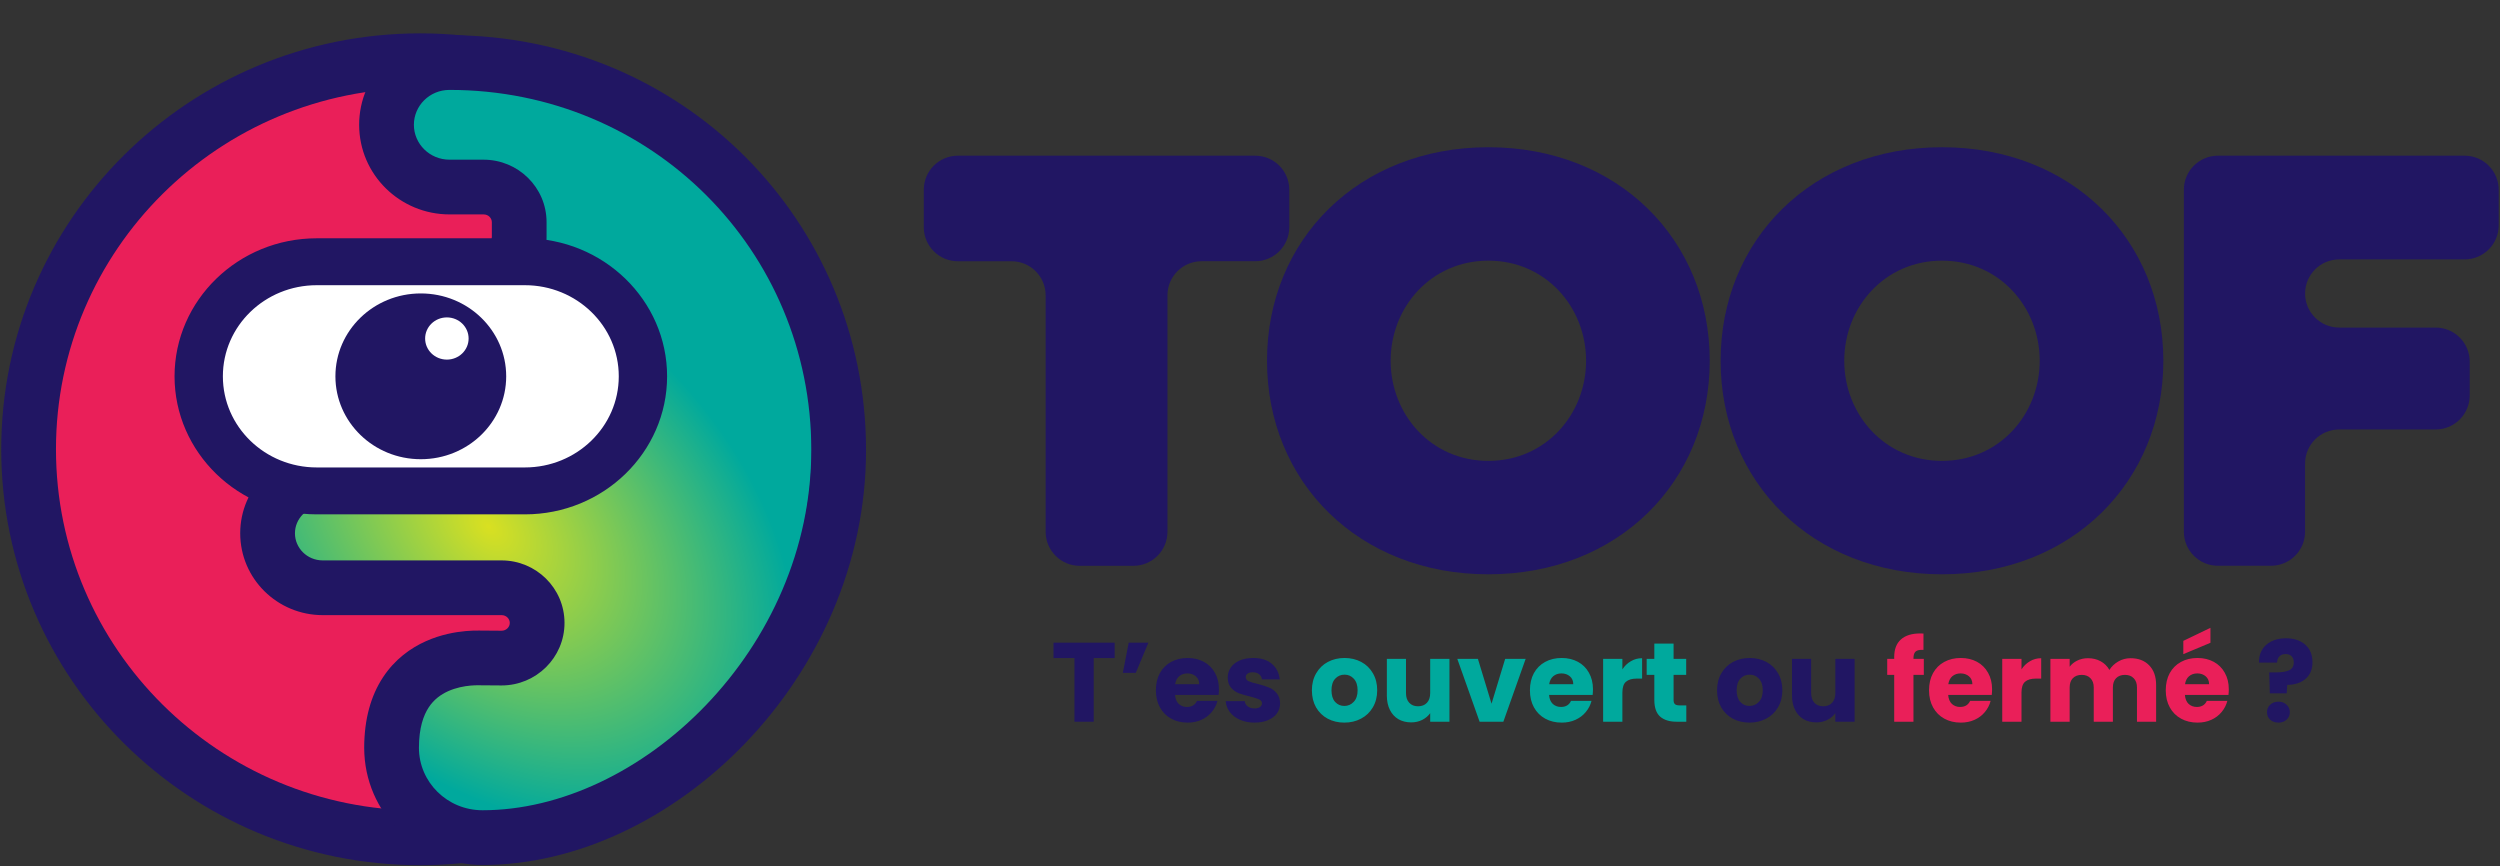 <svg width="866" height="300" viewBox="0 0 866 300" fill="none" xmlns="http://www.w3.org/2000/svg">
<rect x="0" y="0" width="866" height="300" fill="#333333" stroke="none"/>
<path d="M145.563 290.224C220.483 290.224 281.218 229.964 281.218 155.629C281.218 81.294 220.483 21.034 145.563 21.034C70.642 21.034 9.908 81.294 9.908 155.629C9.908 229.964 70.642 290.224 145.563 290.224Z" fill="#EA1F59"/>
<path fill-rule="evenodd" clip-rule="evenodd" d="M145.563 30.513C75.807 30.513 19.387 86.6 19.387 155.629C19.387 224.659 75.807 280.746 145.563 280.746C215.318 280.746 271.739 224.659 271.739 155.629C271.739 86.6 215.318 30.513 145.563 30.513ZM0.429 155.629C0.429 75.989 65.478 11.555 145.563 11.555C225.648 11.555 290.697 75.989 290.697 155.629C290.697 235.269 225.648 299.704 145.563 299.704C65.478 299.704 0.429 235.269 0.429 155.629Z" fill="#211663"/>
<path d="M126.336 258.402C126.336 275.586 140.449 289.517 157.847 289.517C217.982 289.517 281.238 229.372 281.217 155.213C281.175 80.887 221.644 21.034 146.405 21.034C134.336 21.034 124.588 30.69 124.588 42.598C124.588 54.506 134.361 64.162 146.431 64.162H158.227C165.03 64.162 170.549 69.605 170.549 76.341V81.429C170.549 88.144 165.03 93.608 158.227 93.608H127.2C116.605 93.608 108.011 102.096 108.011 112.565C108.011 123.034 116.605 131.522 127.2 131.522H147.316C154.119 131.522 159.638 136.965 159.638 143.701V153.044C159.638 159.759 154.119 165.223 147.316 165.223H102.492C91.939 165.223 83.387 173.669 83.387 184.097C83.387 194.524 91.939 202.97 102.492 202.97H164.44C171.244 202.97 176.763 208.413 176.763 215.149C176.763 221.865 171.244 227.329 164.44 227.329H157.847C157.847 227.329 126.336 224.43 126.336 258.444V258.402Z" fill="url(#paint0_radial_545_830)"/>
<path fill-rule="evenodd" clip-rule="evenodd" d="M155.708 12.187C138.502 12.187 124.412 25.989 124.412 43.23C124.412 60.486 138.543 74.273 155.734 74.273H167.53C169.209 74.273 170.373 75.582 170.373 76.973V82.061C170.373 83.442 169.198 84.762 167.53 84.762H136.503C120.783 84.762 107.835 97.384 107.835 113.198C107.835 129.011 120.783 141.634 136.503 141.634H156.619C158.298 141.634 159.462 142.943 159.462 144.334V153.677C159.462 155.057 158.287 156.377 156.619 156.377H111.795C96.117 156.377 83.212 168.958 83.212 184.729C83.212 200.501 96.117 213.082 111.795 213.082H173.744C175.423 213.082 176.587 214.391 176.587 215.782C176.587 217.163 175.412 218.482 173.744 218.482L165.938 218.425C164.803 218.408 163.244 218.435 161.397 218.597C157.757 218.917 152.71 219.79 147.522 222.112C142.263 224.467 136.765 228.363 132.633 234.672C128.505 240.977 126.171 249.035 126.161 259.008L126.161 259.116C126.205 281.611 144.658 299.629 167.151 299.629C200.304 299.629 233.499 283.142 258.233 257.371C283.047 231.517 300.011 195.657 300 155.843V155.84C299.955 76.272 236.172 12.187 155.708 12.187ZM145.119 259.052C145.128 270.88 154.879 280.671 167.151 280.671C194.133 280.671 222.633 267.086 244.556 244.244C266.398 221.486 281.051 190.196 281.042 155.851C281.001 86.768 225.723 31.145 155.708 31.145C148.775 31.145 143.37 36.655 143.37 43.23C143.37 49.79 148.787 55.315 155.734 55.315H167.53C179.458 55.315 189.331 64.892 189.331 76.973V82.061C189.331 94.111 179.469 103.72 167.53 103.72H136.503C131.033 103.72 126.793 108.073 126.793 113.198C126.793 118.322 131.033 122.676 136.503 122.676H156.619C168.547 122.676 178.42 132.253 178.42 144.334V153.677C178.42 165.726 168.558 175.335 156.619 175.335H111.795C106.368 175.335 102.17 179.646 102.17 184.729C102.17 189.812 106.368 194.124 111.795 194.124H173.744C185.672 194.124 195.545 203.701 195.545 215.782C195.545 227.832 185.683 237.44 173.744 237.44L165.656 237.381C165.068 237.372 164.165 237.385 163.057 237.482C160.789 237.682 157.959 238.211 155.269 239.415C152.65 240.588 150.27 242.344 148.493 245.058C146.725 247.759 145.122 252.065 145.119 259.052Z" fill="#211663"/>
<path d="M109.713 170.049C87.171 170.049 68.824 152.25 68.824 130.359C68.824 108.468 87.161 90.668 109.713 90.668H181.814C204.356 90.668 222.703 108.468 222.703 130.359C222.703 152.25 204.366 170.049 181.814 170.049H109.713Z" fill="white"/>
<path d="M216.842 130.359C216.842 111.475 201.094 96.294 181.824 96.294H109.722C90.452 96.294 74.704 111.475 74.704 130.359C74.704 149.243 90.452 164.424 109.722 164.424H181.824C201.094 164.424 216.842 149.243 216.842 130.359ZM109.722 85.043H181.824C207.677 85.043 228.584 105.443 228.584 130.359C228.584 155.275 207.677 175.675 181.824 175.675H109.722C83.87 175.675 62.962 155.275 62.962 130.359C62.962 105.443 83.87 85.043 109.722 85.043Z" fill="#211663" stroke="#211663" stroke-width="5"/>
<path d="M145.767 159.071C162.103 159.071 175.346 146.216 175.346 130.359C175.346 114.501 162.103 101.646 145.767 101.646C129.431 101.646 116.188 114.501 116.188 130.359C116.188 146.216 129.431 159.071 145.767 159.071Z" fill="#211663"/>
<path d="M154.796 124.569C158.954 124.569 162.326 121.297 162.326 117.26C162.326 113.223 158.954 109.95 154.796 109.95C150.637 109.95 147.266 113.223 147.266 117.26C147.266 121.297 150.637 124.569 154.796 124.569Z" fill="white"/>
<g clip-path="url(#clip0_545_830)">
<path d="M434.81 90.49H416.21C409.69 90.49 404.41 95.78 404.41 102.29V184.2C404.41 190.72 399.12 196 392.61 196H374.01C367.49 196 362.21 190.71 362.21 184.2V102.3C362.21 95.78 356.92 90.5 350.41 90.5H331.8C325.28 90.5 320 85.21 320 78.7V65.74C320 59.21 325.29 53.93 331.8 53.93H434.81C441.33 53.93 446.61 59.22 446.61 65.73V78.69C446.61 85.21 441.32 90.49 434.81 90.49Z" fill="#211663"/>
<path d="M592.25 124.97C592.25 166.97 560.49 198.94 515.57 198.94C470.65 198.94 438.89 166.97 438.89 124.97C438.89 82.97 470.65 51 515.57 51C560.49 51 592.25 82.97 592.25 124.97ZM549.42 124.97C549.42 106.37 535.42 90.29 515.57 90.29C495.72 90.29 481.72 106.38 481.72 124.97C481.72 143.56 495.72 159.65 515.57 159.65C535.42 159.65 549.42 143.56 549.42 124.97Z" fill="#211663"/>
<path d="M749.38 124.97C749.38 166.97 717.62 198.94 672.7 198.94C627.78 198.94 596.02 166.97 596.02 124.97C596.02 82.97 627.78 51 672.7 51C717.62 51 749.38 82.97 749.38 124.97ZM706.55 124.97C706.55 106.37 692.55 90.29 672.7 90.29C652.85 90.29 638.85 106.38 638.85 124.97C638.85 143.56 652.85 159.65 672.7 159.65C692.55 159.65 706.55 143.56 706.55 124.97Z" fill="#211663"/>
<path d="M798.48 101.67C798.48 108.19 803.77 113.47 810.28 113.47H843.71C850.23 113.47 855.51 118.76 855.51 125.27V136.97C855.51 143.49 850.22 148.77 843.71 148.77H810.28C803.76 148.77 798.48 154.06 798.48 160.57V184.18C798.48 190.7 793.19 195.98 786.68 195.98H768.29C761.77 195.98 756.49 190.69 756.49 184.18V65.73C756.49 59.21 761.78 53.93 768.29 53.93H853.75C860.27 53.93 865.55 59.22 865.55 65.73V78.06C865.55 84.58 860.26 89.86 853.75 89.86H810.29C803.77 89.86 798.49 95.15 798.49 101.66L798.48 101.67Z" fill="#211663"/>
</g>
<path d="M386.113 222.622V227.965H378.859V250H372.19V227.965H364.936V222.622H386.113ZM390.981 222.622H397.806L393.438 233.074H388.953L390.981 222.622ZM422.238 238.768C422.238 239.392 422.199 240.042 422.121 240.718H407.028C407.132 242.07 407.561 243.11 408.315 243.838C409.095 244.54 410.044 244.891 411.162 244.891C412.826 244.891 413.983 244.189 414.633 242.785H421.731C421.367 244.215 420.704 245.502 419.742 246.646C418.806 247.79 417.623 248.687 416.193 249.337C414.763 249.987 413.164 250.312 411.396 250.312C409.264 250.312 407.366 249.857 405.702 248.947C404.038 248.037 402.738 246.737 401.802 245.047C400.866 243.357 400.398 241.381 400.398 239.119C400.398 236.857 400.853 234.881 401.763 233.191C402.699 231.501 403.999 230.201 405.663 229.291C407.327 228.381 409.238 227.926 411.396 227.926C413.502 227.926 415.374 228.368 417.012 229.252C418.65 230.136 419.924 231.397 420.834 233.035C421.77 234.673 422.238 236.584 422.238 238.768ZM415.413 237.013C415.413 235.869 415.023 234.959 414.243 234.283C413.463 233.607 412.488 233.269 411.318 233.269C410.2 233.269 409.251 233.594 408.471 234.244C407.717 234.894 407.249 235.817 407.067 237.013H415.413ZM434.609 250.312C432.711 250.312 431.021 249.987 429.539 249.337C428.057 248.687 426.887 247.803 426.029 246.685C425.171 245.541 424.69 244.267 424.586 242.863H431.177C431.255 243.617 431.606 244.228 432.23 244.696C432.854 245.164 433.621 245.398 434.531 245.398C435.363 245.398 436 245.242 436.442 244.93C436.91 244.592 437.144 244.163 437.144 243.643C437.144 243.019 436.819 242.564 436.169 242.278C435.519 241.966 434.466 241.628 433.01 241.264C431.45 240.9 430.15 240.523 429.11 240.133C428.07 239.717 427.173 239.08 426.419 238.222C425.665 237.338 425.288 236.155 425.288 234.673C425.288 233.425 425.626 232.294 426.302 231.28C427.004 230.24 428.018 229.421 429.344 228.823C430.696 228.225 432.295 227.926 434.141 227.926C436.871 227.926 439.016 228.602 440.576 229.954C442.162 231.306 443.072 233.1 443.306 235.336H437.144C437.04 234.582 436.702 233.984 436.13 233.542C435.584 233.1 434.856 232.879 433.946 232.879C433.166 232.879 432.568 233.035 432.152 233.347C431.736 233.633 431.528 234.036 431.528 234.556C431.528 235.18 431.853 235.648 432.503 235.96C433.179 236.272 434.219 236.584 435.623 236.896C437.235 237.312 438.548 237.728 439.562 238.144C440.576 238.534 441.46 239.184 442.214 240.094C442.994 240.978 443.397 242.174 443.423 243.682C443.423 244.956 443.059 246.1 442.331 247.114C441.629 248.102 440.602 248.882 439.25 249.454C437.924 250.026 436.377 250.312 434.609 250.312ZM606.02 250.312C603.888 250.312 601.964 249.857 600.248 248.947C598.558 248.037 597.219 246.737 596.231 245.047C595.269 243.357 594.788 241.381 594.788 239.119C594.788 236.883 595.282 234.92 596.27 233.23C597.258 231.514 598.61 230.201 600.326 229.291C602.042 228.381 603.966 227.926 606.098 227.926C608.23 227.926 610.154 228.381 611.87 229.291C613.586 230.201 614.938 231.514 615.926 233.23C616.914 234.92 617.408 236.883 617.408 239.119C617.408 241.355 616.901 243.331 615.887 245.047C614.899 246.737 613.534 248.037 611.792 248.947C610.076 249.857 608.152 250.312 606.02 250.312ZM606.02 244.54C607.294 244.54 608.373 244.072 609.257 243.136C610.167 242.2 610.622 240.861 610.622 239.119C610.622 237.377 610.18 236.038 609.296 235.102C608.438 234.166 607.372 233.698 606.098 233.698C604.798 233.698 603.719 234.166 602.861 235.102C602.003 236.012 601.574 237.351 601.574 239.119C601.574 240.861 601.99 242.2 602.822 243.136C603.68 244.072 604.746 244.54 606.02 244.54ZM642.435 228.238V250H635.766V247.036C635.09 247.998 634.167 248.778 632.997 249.376C631.853 249.948 630.579 250.234 629.175 250.234C627.511 250.234 626.042 249.87 624.768 249.142C623.494 248.388 622.506 247.309 621.804 245.905C621.102 244.501 620.751 242.85 620.751 240.952V228.238H627.381V240.055C627.381 241.511 627.758 242.642 628.512 243.448C629.266 244.254 630.28 244.657 631.554 244.657C632.854 244.657 633.881 244.254 634.635 243.448C635.389 242.642 635.766 241.511 635.766 240.055V228.238H642.435ZM791.835 221.101C794.617 221.101 796.84 221.829 798.504 223.285C800.194 224.741 801.039 226.795 801.039 229.447C801.039 231.891 800.233 233.802 798.621 235.18C797.035 236.532 794.929 237.221 792.303 237.247L792.108 240.172H786.258L786.063 232.918H788.403C790.405 232.918 791.926 232.671 792.966 232.177C794.032 231.683 794.565 230.786 794.565 229.486C794.565 228.576 794.318 227.861 793.824 227.341C793.33 226.821 792.641 226.561 791.757 226.561C790.821 226.561 790.093 226.834 789.573 227.38C789.053 227.9 788.793 228.615 788.793 229.525H782.514C782.462 227.939 782.787 226.509 783.489 225.235C784.217 223.961 785.283 222.96 786.687 222.232C788.117 221.478 789.833 221.101 791.835 221.101ZM789.261 250.312C788.091 250.312 787.129 249.974 786.375 249.298C785.647 248.596 785.283 247.738 785.283 246.724C785.283 245.684 785.647 244.813 786.375 244.111C787.129 243.409 788.091 243.058 789.261 243.058C790.405 243.058 791.341 243.409 792.069 244.111C792.823 244.813 793.2 245.684 793.2 246.724C793.2 247.738 792.823 248.596 792.069 249.298C791.341 249.974 790.405 250.312 789.261 250.312Z" fill="#211663"/>
<path d="M465.674 250.312C463.542 250.312 461.618 249.857 459.902 248.947C458.212 248.037 456.873 246.737 455.885 245.047C454.923 243.357 454.442 241.381 454.442 239.119C454.442 236.883 454.936 234.92 455.924 233.23C456.912 231.514 458.264 230.201 459.98 229.291C461.696 228.381 463.62 227.926 465.752 227.926C467.884 227.926 469.808 228.381 471.524 229.291C473.24 230.201 474.592 231.514 475.58 233.23C476.568 234.92 477.062 236.883 477.062 239.119C477.062 241.355 476.555 243.331 475.541 245.047C474.553 246.737 473.188 248.037 471.446 248.947C469.73 249.857 467.806 250.312 465.674 250.312ZM465.674 244.54C466.948 244.54 468.027 244.072 468.911 243.136C469.821 242.2 470.276 240.861 470.276 239.119C470.276 237.377 469.834 236.038 468.95 235.102C468.092 234.166 467.026 233.698 465.752 233.698C464.452 233.698 463.373 234.166 462.515 235.102C461.657 236.012 461.228 237.351 461.228 239.119C461.228 240.861 461.644 242.2 462.476 243.136C463.334 244.072 464.4 244.54 465.674 244.54ZM502.089 228.238V250H495.42V247.036C494.744 247.998 493.821 248.778 492.651 249.376C491.507 249.948 490.233 250.234 488.829 250.234C487.165 250.234 485.696 249.87 484.422 249.142C483.148 248.388 482.16 247.309 481.458 245.905C480.756 244.501 480.405 242.85 480.405 240.952V228.238H487.035V240.055C487.035 241.511 487.412 242.642 488.166 243.448C488.92 244.254 489.934 244.657 491.208 244.657C492.508 244.657 493.535 244.254 494.289 243.448C495.043 242.642 495.42 241.511 495.42 240.055V228.238H502.089ZM516.668 243.76L521.387 228.238H528.485L520.763 250H512.534L504.812 228.238H511.949L516.668 243.76ZM551.806 238.768C551.806 239.392 551.767 240.042 551.689 240.718H536.596C536.7 242.07 537.129 243.11 537.883 243.838C538.663 244.54 539.612 244.891 540.73 244.891C542.394 244.891 543.551 244.189 544.201 242.785H551.299C550.935 244.215 550.272 245.502 549.31 246.646C548.374 247.79 547.191 248.687 545.761 249.337C544.331 249.987 542.732 250.312 540.964 250.312C538.832 250.312 536.934 249.857 535.27 248.947C533.606 248.037 532.306 246.737 531.37 245.047C530.434 243.357 529.966 241.381 529.966 239.119C529.966 236.857 530.421 234.881 531.331 233.191C532.267 231.501 533.567 230.201 535.231 229.291C536.895 228.381 538.806 227.926 540.964 227.926C543.07 227.926 544.942 228.368 546.58 229.252C548.218 230.136 549.492 231.397 550.402 233.035C551.338 234.673 551.806 236.584 551.806 238.768ZM544.981 237.013C544.981 235.869 544.591 234.959 543.811 234.283C543.031 233.607 542.056 233.269 540.886 233.269C539.768 233.269 538.819 233.594 538.039 234.244C537.285 234.894 536.817 235.817 536.635 237.013H544.981ZM561.993 231.865C562.773 230.669 563.748 229.733 564.918 229.057C566.088 228.355 567.388 228.004 568.818 228.004V235.063H566.985C565.321 235.063 564.073 235.427 563.241 236.155C562.409 236.857 561.993 238.105 561.993 239.899V250H555.324V228.238H561.993V231.865ZM584.135 244.345V250H580.742C578.324 250 576.439 249.415 575.087 248.245C573.735 247.049 573.059 245.112 573.059 242.434V233.776H570.407V228.238H573.059V222.934H579.728V228.238H584.096V233.776H579.728V242.512C579.728 243.162 579.884 243.63 580.196 243.916C580.508 244.202 581.028 244.345 581.756 244.345H584.135Z" fill="#00A99D"/>
<path d="M666.41 233.776H662.822V250H656.153V233.776H653.735V228.238H656.153V227.614C656.153 224.936 656.92 222.908 658.454 221.53C659.988 220.126 662.237 219.424 665.201 219.424C665.695 219.424 666.059 219.437 666.293 219.463V225.118C665.019 225.04 664.122 225.222 663.602 225.664C663.082 226.106 662.822 226.899 662.822 228.043V228.238H666.41V233.776ZM690.058 238.768C690.058 239.392 690.019 240.042 689.941 240.718H674.848C674.952 242.07 675.381 243.11 676.135 243.838C676.915 244.54 677.864 244.891 678.982 244.891C680.646 244.891 681.803 244.189 682.453 242.785H689.551C689.187 244.215 688.524 245.502 687.562 246.646C686.626 247.79 685.443 248.687 684.013 249.337C682.583 249.987 680.984 250.312 679.216 250.312C677.084 250.312 675.186 249.857 673.522 248.947C671.858 248.037 670.558 246.737 669.622 245.047C668.686 243.357 668.218 241.381 668.218 239.119C668.218 236.857 668.673 234.881 669.583 233.191C670.519 231.501 671.819 230.201 673.483 229.291C675.147 228.381 677.058 227.926 679.216 227.926C681.322 227.926 683.194 228.368 684.832 229.252C686.47 230.136 687.744 231.397 688.654 233.035C689.59 234.673 690.058 236.584 690.058 238.768ZM683.233 237.013C683.233 235.869 682.843 234.959 682.063 234.283C681.283 233.607 680.308 233.269 679.138 233.269C678.02 233.269 677.071 233.594 676.291 234.244C675.537 234.894 675.069 235.817 674.887 237.013H683.233ZM700.245 231.865C701.025 230.669 702 229.733 703.17 229.057C704.34 228.355 705.64 228.004 707.07 228.004V235.063H705.237C703.573 235.063 702.325 235.427 701.493 236.155C700.661 236.857 700.245 238.105 700.245 239.899V250H693.576V228.238H700.245V231.865ZM738.026 228.004C740.73 228.004 742.875 228.823 744.461 230.461C746.073 232.099 746.879 234.374 746.879 237.286V250H740.249V238.183C740.249 236.779 739.872 235.7 739.118 234.946C738.39 234.166 737.376 233.776 736.076 233.776C734.776 233.776 733.749 234.166 732.995 234.946C732.267 235.7 731.903 236.779 731.903 238.183V250H725.273V238.183C725.273 236.779 724.896 235.7 724.142 234.946C723.414 234.166 722.4 233.776 721.1 233.776C719.8 233.776 718.773 234.166 718.019 234.946C717.291 235.7 716.927 236.779 716.927 238.183V250H710.258V228.238H716.927V230.968C717.603 230.058 718.487 229.343 719.579 228.823C720.671 228.277 721.906 228.004 723.284 228.004C724.922 228.004 726.378 228.355 727.652 229.057C728.952 229.759 729.966 230.76 730.694 232.06C731.448 230.864 732.475 229.889 733.775 229.135C735.075 228.381 736.492 228.004 738.026 228.004ZM772.057 238.768C772.057 239.392 772.018 240.042 771.94 240.718H756.847C756.951 242.07 757.38 243.11 758.134 243.838C758.914 244.54 759.863 244.891 760.981 244.891C762.645 244.891 763.802 244.189 764.452 242.785H771.55C771.186 244.215 770.523 245.502 769.561 246.646C768.625 247.79 767.442 248.687 766.012 249.337C764.582 249.987 762.983 250.312 761.215 250.312C759.083 250.312 757.185 249.857 755.521 248.947C753.857 248.037 752.557 246.737 751.621 245.047C750.685 243.357 750.217 241.381 750.217 239.119C750.217 236.857 750.672 234.881 751.582 233.191C752.518 231.501 753.818 230.201 755.482 229.291C757.146 228.381 759.057 227.926 761.215 227.926C763.321 227.926 765.193 228.368 766.831 229.252C768.469 230.136 769.743 231.397 770.653 233.035C771.589 234.673 772.057 236.584 772.057 238.768ZM765.232 237.013C765.232 235.869 764.842 234.959 764.062 234.283C763.282 233.607 762.307 233.269 761.137 233.269C760.019 233.269 759.07 233.594 758.29 234.244C757.536 234.894 757.068 235.817 756.886 237.013H765.232ZM765.7 222.661L756.301 226.6V221.998L765.7 217.474V222.661Z" fill="#EA1F59"/>
<defs>
<radialGradient id="paint0_radial_545_830" cx="0" cy="0" r="1" gradientUnits="userSpaceOnUse" gradientTransform="translate(169.194 182.427) rotate(-46.794) scale(83.303 123.838)">
<stop stop-color="#D9E021"/>
<stop offset="1" stop-color="#00A99D"/>
</radialGradient>
<clipPath id="clip0_545_830">
<rect width="545.55" height="147.93" fill="white" transform="translate(320 51)"/>
</clipPath>
</defs>
</svg>
